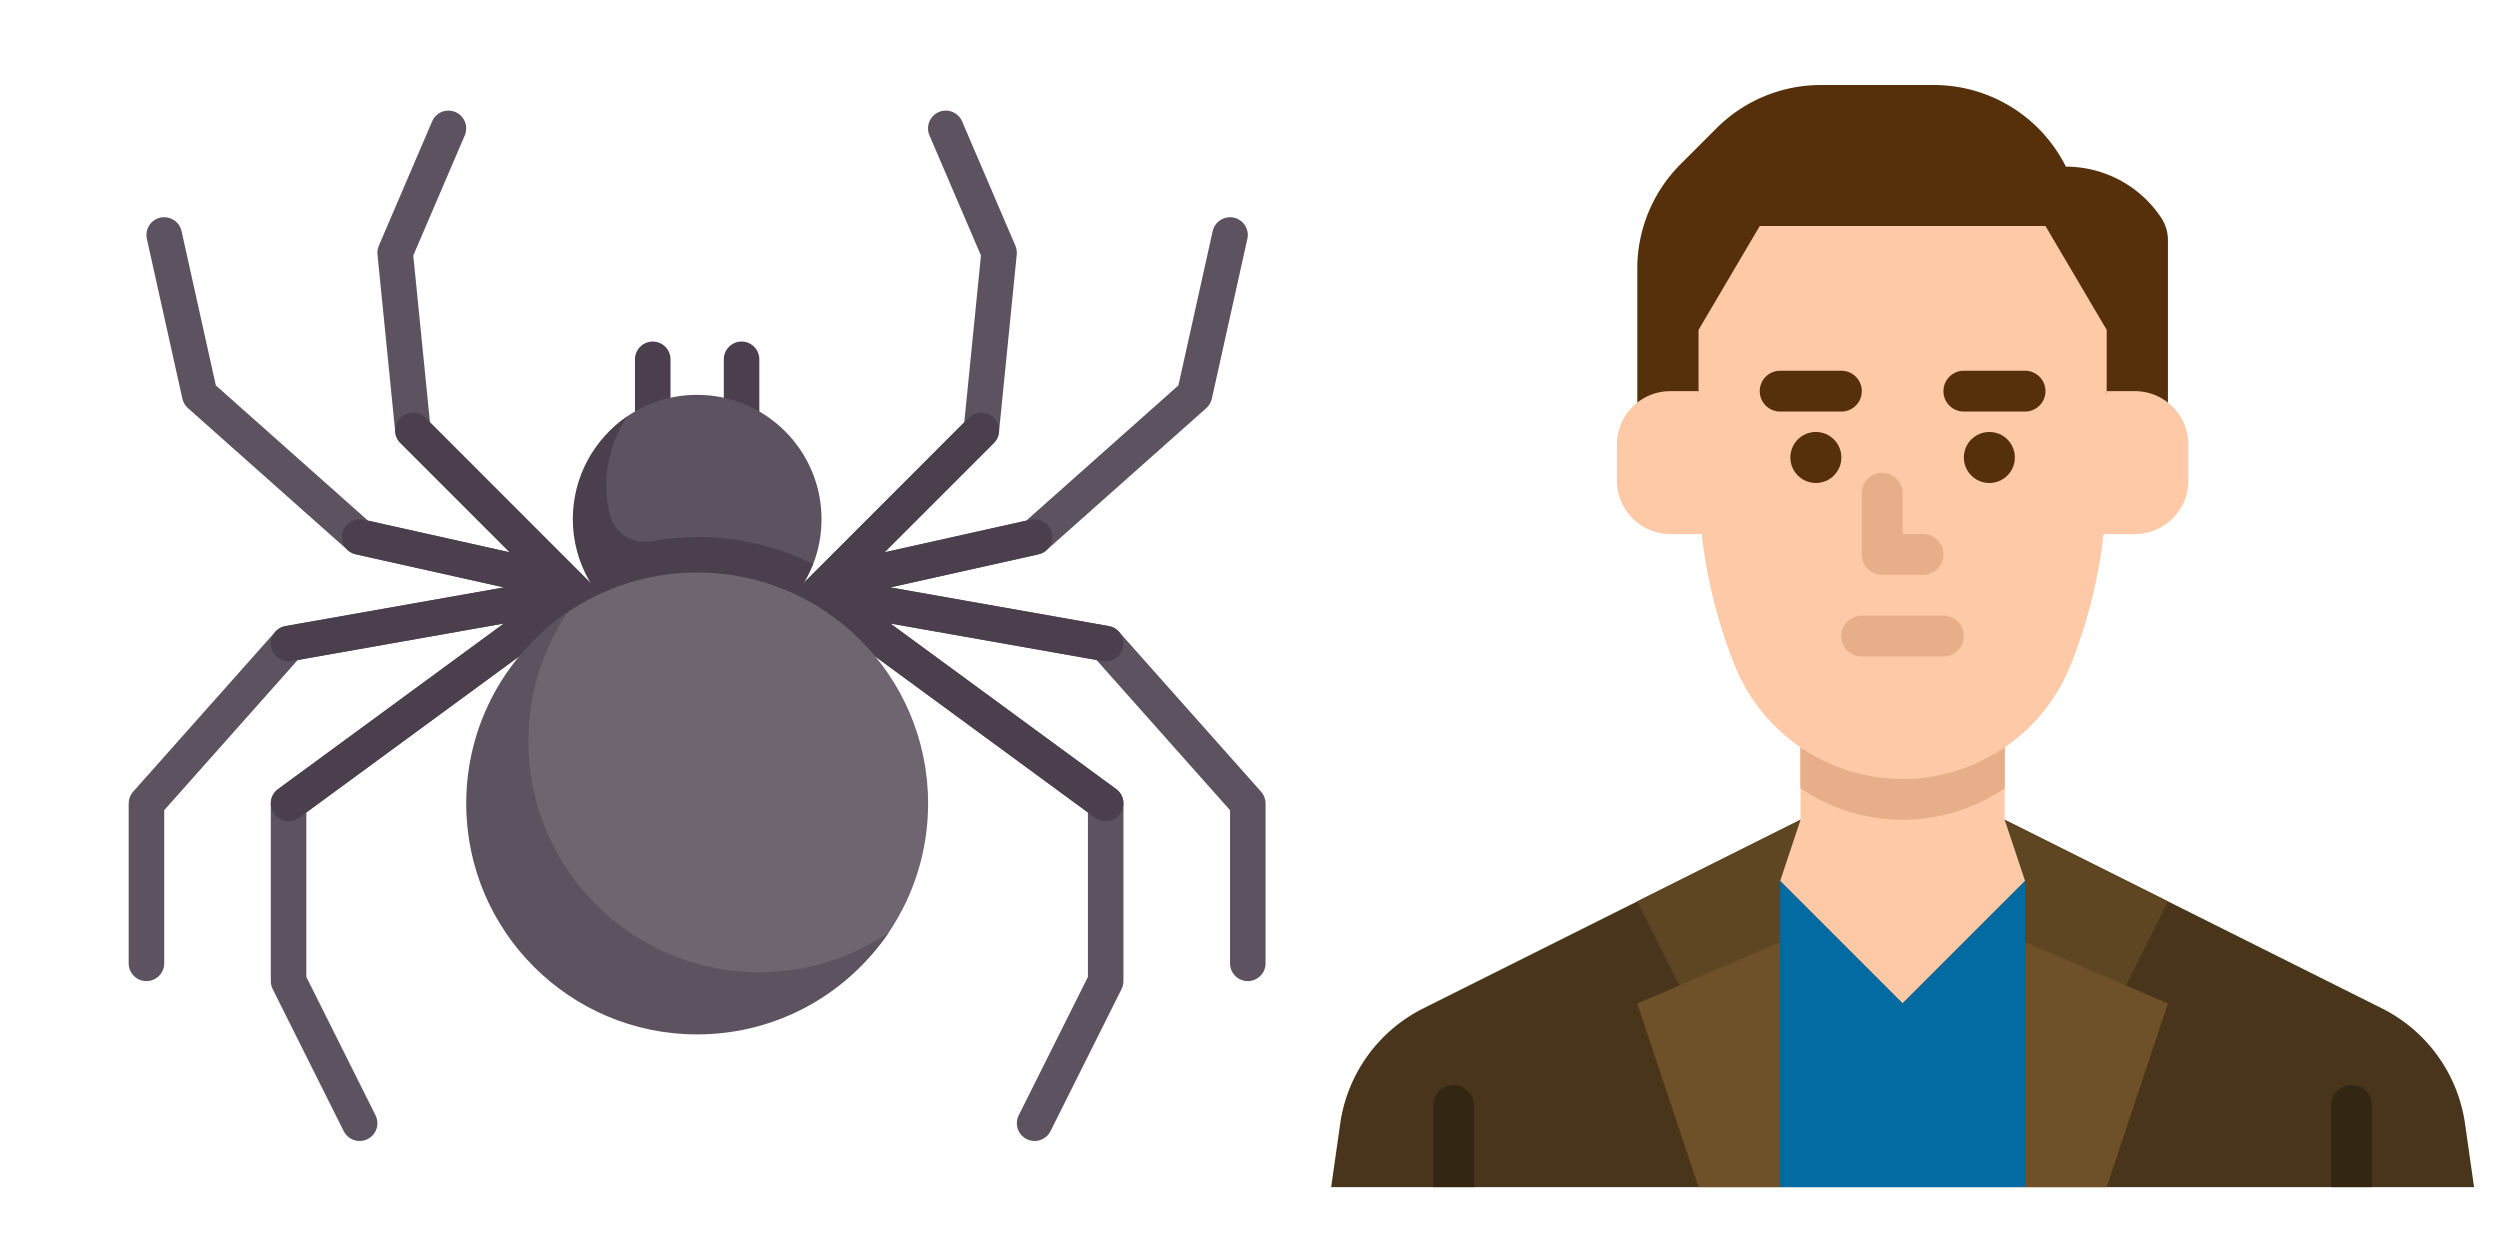 <?xml version="1.0" encoding="UTF-8" standalone="no"?>
<svg
   xmlns:dc="http://purl.org/dc/elements/1.1/"
   xmlns:cc="http://creativecommons.org/ns#"
   xmlns:rdf="http://www.w3.org/1999/02/22-rdf-syntax-ns#"
   xmlns:svg="http://www.w3.org/2000/svg"
   xmlns="http://www.w3.org/2000/svg"
   width="600"
   height="300"
   viewBox="0 0 158.75 79.375"
   version="1.1"
   id="svg8">
  <defs
     id="defs2">
    <rect
       x="33.262"
       y="1.89"
       width="32.128"
       height="25.608"
       id="rect952" />
    <rect
       x="23.718"
       y="3.024"
       width="21.45"
       height="20.127"
       id="rect946" />
  </defs>
  <g
     id="layer1">
    <g
       transform="matrix(0.141,0,0,0.141,8.171,3.642)"
       id="g27300">
      <path
         d="m 315.251,254.456 -19.186,-9.744 80.246,-80.356 7.516,-75.107 -23.189,-54.113 c -1.742,-4.055 0.141,-8.758 4.203,-10.501 4.032,-1.75 8.766,0.133 10.501,4.203 l 24.002,56.004 c 0.531,1.242 0.742,2.602 0.609,3.946 l -8.001,80.006 c -0.188,1.836 -1,3.555 -2.305,4.86 L 340.4,222.9 l 63.826,-14.26 68.521,-60.903 15.439,-69.482 c 0.961,-4.313 5.243,-6.977 9.548,-6.079 4.313,0.961 7.032,5.235 6.079,9.548 l -16.001,72.005 c -0.367,1.641 -1.242,3.125 -2.5,4.243 l -72.005,64.005 c -1.016,0.906 -2.242,1.531 -3.571,1.828 l -66.747,14.907 98.398,17.415 c 1.774,0.313 3.391,1.211 4.586,2.563 l 64.005,72.005 c 1.305,1.461 2.024,3.352 2.024,5.313 v 72.005 c 0,4.422 -3.578,8.001 -8.001,8.001 -4.422,0 -8.001,-3.578 -8.001,-8.001 v -68.966 l -60.137,-67.653 -92.841,-16.426 101.709,74.587 c 2.055,1.508 3.266,3.907 3.266,6.454 v 80.006 c 0,1.242 -0.289,2.469 -0.844,3.578 l -32.002,64.005 c -1.406,2.805 -4.227,4.422 -7.165,4.422 -1.203,0 -2.422,-0.273 -3.571,-0.844 -3.953,-1.977 -5.555,-6.782 -3.578,-10.735 l 31.159,-62.317 v -74.06 z"
         fill="#5d5360"
         id="path27260" />
      <path
         d="m 378.334,162.34 c 3.125,-3.125 8.188,-3.125 11.313,0 3.125,3.125 3.125,8.188 0,11.313 l -49.25,49.25 65.853,-14.709 c 4.297,-0.945 8.587,1.75 9.548,6.063 0.969,4.313 -1.75,8.587 -6.063,9.548 l -66.747,14.907 98.398,17.415 c 4.352,0.766 7.258,4.922 6.485,9.266 -0.688,3.883 -4.055,6.61 -7.868,6.61 -0.461,0 -0.93,-0.039 -1.399,-0.125 l -95.584,-16.911 101.71,74.587 c 3.563,2.617 4.328,7.626 1.719,11.188 -1.57,2.133 -4,3.266 -6.461,3.266 -1.641,0 -3.297,-0.5 -4.727,-1.547 l -120.009,-88.006 -19.229,-9.816 z"
         fill="#4b3f4e"
         id="path27262" />
      <path
         d="m 196.749,254.456 19.186,-9.744 -80.246,-80.356 -7.516,-75.107 23.189,-54.113 c 1.742,-4.055 -0.141,-8.758 -4.203,-10.501 -4.032,-1.75 -8.766,0.133 -10.501,4.203 l -24.002,56.004 c -0.531,1.242 -0.742,2.602 -0.609,3.946 l 8.001,80.006 c 0.188,1.836 1,3.555 2.305,4.86 L 171.6,222.9 107.774,208.64 39.253,147.737 23.814,78.255 c -0.961,-4.313 -5.243,-6.977 -9.548,-6.079 -4.313,0.961 -7.032,5.235 -6.079,9.548 l 16.001,72.005 c 0.367,1.641 1.242,3.125 2.5,4.243 l 72.005,64.005 c 1.016,0.906 2.242,1.531 3.571,1.828 l 66.747,14.907 -98.398,17.415 c -1.774,0.313 -3.391,1.211 -4.586,2.563 L 2.024,330.696 C 0.719,332.157 0,334.048 0,336.009 v 72.005 c 0,4.422 3.578,8.001 8.001,8.001 4.423,0 8.001,-3.578 8.001,-8.001 V 339.048 L 76.139,271.395 168.98,254.969 67.271,329.555 c -2.055,1.508 -3.266,3.907 -3.266,6.454 v 80.006 c 0,1.242 0.289,2.469 0.844,3.578 l 32.002,64.005 c 1.406,2.805 4.227,4.422 7.165,4.422 1.203,0 2.422,-0.273 3.571,-0.844 3.953,-1.977 5.555,-6.782 3.578,-10.735 L 80.006,414.124 v -74.06 z"
         fill="#5d5360"
         id="path27264" />
      <g
         fill="#4b3f4e"
         id="g27272">
        <path
           d="m 133.666,162.34 c -3.125,-3.125 -8.188,-3.125 -11.313,0 -3.125,3.125 -3.125,8.188 0,11.313 l 49.25,49.25 -65.853,-14.709 c -4.297,-0.945 -8.587,1.75 -9.548,6.063 -0.969,4.313 1.75,8.587 6.063,9.548 l 66.747,14.907 -98.398,17.415 c -4.352,0.766 -7.258,4.922 -6.485,9.266 0.688,3.883 4.055,6.61 7.868,6.61 0.461,0 0.93,-0.039 1.399,-0.125 L 168.98,254.967 67.27,329.554 c -3.563,2.617 -4.328,7.626 -1.719,11.188 1.57,2.133 4,3.266 6.461,3.266 1.641,0 3.297,-0.5 4.727,-1.547 l 120.009,-88.006 19.229,-9.816 z"
           id="path27266" />
        <path
           d="m 236.017,167.996 c -4.422,0 -8.001,-3.578 -8.001,-8.001 v -24.002 c 0,-4.422 3.578,-8.001 8.001,-8.001 4.423,0 8.001,3.578 8.001,8.001 v 24.002 c 0,4.423 -3.578,8.001 -8.001,8.001 z"
           id="path27268" />
        <path
           d="m 276.02,167.996 c -4.422,0 -8.001,-3.578 -8.001,-8.001 v -24.002 c 0,-4.422 3.578,-8.001 8.001,-8.001 4.422,0 8.001,3.578 8.001,8.001 v 24.002 c 0,4.423 -3.579,8.001 -8.001,8.001 z"
           id="path27270" />
      </g>
      <path
         d="m 312.023,207.999 c 0,7.094 -1.319,13.881 -3.726,20.127 0,0 -28.443,35.877 -52.279,35.877 -30.93,0 -52.852,-25.074 -52.852,-56.004 0,-19.304 6.615,-36.327 21.476,-46.397 8.951,-6.065 19.75,-9.608 31.376,-9.608 30.931,0.001 56.005,25.075 56.005,56.005 z"
         fill="#5d5360"
         id="path27274" />
      <path
         d="m 256.019,216 c -6.987,0 -13.797,0.677 -20.423,1.894 -8.557,1.572 -16.853,-3.542 -18.93,-11.991 -1.022,-4.158 -1.573,-8.5 -1.573,-12.982 0,-11.611 3.499,-22.374 9.55,-31.318 -14.881,10.067 -24.628,27.078 -24.628,46.397 0,10.01 2.675,19.373 7.285,27.497 0.045,0.08 0.084,0.161 0.129,0.24 1.276,2.223 2.711,4.336 4.268,6.356 0.23,0.299 0.461,0.593 0.696,0.887 0.376,0.468 0.723,0.961 1.113,1.417 0.011,-0.05 0.032,-0.098 0.043,-0.147 10.256,12.034 25.413,19.754 42.469,19.754 23.84,0 44.194,-14.886 52.275,-35.878 C 292.486,220.459 274.767,216 256.019,216 Z"
         fill="#4b3f4e"
         id="path27276" />
      <path
         d="m 360.026,336.009 c 0,21.566 -6.564,41.599 -17.803,58.21 -18.696,27.633 -50.329,40.448 -86.205,40.448 -57.442,0 -95.019,-41.216 -95.019,-98.658 0,-35.878 9.177,-67.513 36.813,-86.208 16.61,-11.237 36.641,-17.799 58.205,-17.799 57.444,-0.001 104.009,46.565 104.009,104.007 z"
         fill="#6f6571"
         id="path27278" />
      <path
         d="m 284.021,412.014 c -57.442,0 -104.008,-46.566 -104.008,-104.008 0,-21.564 6.563,-41.596 17.8,-58.206 -27.636,18.696 -45.802,50.331 -45.802,86.208 0,57.442 46.566,104.008 104.008,104.008 35.878,0 67.509,-18.161 86.205,-45.797 -16.611,11.237 -36.639,17.795 -58.203,17.795 z"
         fill="#5d5360"
         id="path27280" />
    </g>
    <g
       transform="matrix(0.162,0,0,0.162,79.344,-3.674)"
       id="flat">
      <path
         d="m 336,488 h 144 l -3.554,-24.879 a 60,60 0 0 0 -32.564,-45.18 L 296,344 H 216 L 68.118,417.941 a 60,60 0 0 0 -32.564,45.18 L 32,488 h 144"
         fill="#48351b"
         id="path27302" />
      <path
         d="m 424,488 v -32 a 8,8 0 0 1 16,0 v 32 z"
         fill="#332613"
         id="path27304" />
      <path
         d="m 216,344 -64,32 24,48 40,-32 z"
         fill="#5f4623"
         id="path27306" />
      <path
         d="m 208,488 h -32 l -24,-72 56,-24 z"
         fill="#6e5129"
         id="path27308" />
      <path
         d="m 296,344 64,32 -24,48 -40,-32 z"
         fill="#5f4623"
         id="path27310" />
      <path
         d="m 304,488 h 32 l 24,-72 -56,-24 z"
         fill="#6e5129"
         id="path27312" />
      <path
         d="m 296,312 v 19.64 c -0.08,0.06 -0.17,0.11 -0.25,0.17 A 70.9,70.9 0 0 1 216,331.64 V 312 Z"
         fill="#e6af89"
         id="path27314" />
      <path
         d="m 216,312 v 32 l -8,24 48,48 48,-48 -8,-24 v -32 z"
         fill="#fdc9a6"
         id="path27316" />
      <path
         d="m 296,312 v 19.64 c -0.08,0.06 -0.17,0.11 -0.25,0.17 A 70.9,70.9 0 0 1 216,331.64 V 312 Z"
         fill="#e6af89"
         id="path27318" />
      <path
         d="m 304,368 -48,48 -48,-48 v 120 h 96 z"
         fill="#026ca2"
         id="path27320" />
      <path
         d="m 72,488 v -32 a 8,8 0 0 1 16,0 v 32 z"
         fill="#332613"
         id="path27322" />
      <path
         d="m 152,200 v -72.022 a 57.888,57.888 0 0 1 16.955,-40.933 l 14.09,-14.09 A 57.888,57.888 0 0 1 223.978,56 h 44.245 A 57.889,57.889 0 0 1 320,88 44.846,44.846 0 0 1 357.313,107.969 16,16 0 0 1 360,116.844 V 200 Z"
         fill="#55300b"
         id="path27324" />
      <path
         d="M 256,328 A 70.9,70.9 0 0 1 190.173,283.433 198.156,198.156 0 0 1 176,209.837 V 152 l 24,-40.73 H 312 L 336,152 v 57.837 a 198.156,198.156 0 0 1 -14.173,73.6 A 70.9,70.9 0 0 1 256,328 Z"
         fill="#fdc9a6"
         id="path27326" />
      <g
         fill="#55300b"
         id="g27336">
        <path
           d="m 304,184 h -24 a 8,8 0 0 1 0,-16 h 24 a 8,8 0 0 1 0,16 z"
           id="path27328" />
        <circle
           cx="290"
           cy="202"
           r="10"
           id="circle27330" />
        <path
           d="m 232,184 h -24 a 8,8 0 0 1 0,-16 h 24 a 8,8 0 0 1 0,16 z"
           id="path27332" />
        <circle
           cx="222"
           cy="202"
           r="10"
           id="circle27334" />
      </g>
      <path
         d="m 272,280 h -32 a 8,8 0 0 1 0,-16 h 32 a 8,8 0 0 1 0,16 z"
         fill="#e6af89"
         id="path27338" />
      <path
         d="m 264,248 h -16 a 8,8 0 0 1 -8,-8 v -24 a 8,8 0 0 1 16,0 v 16 h 8 a 8,8 0 0 1 0,16 z"
         fill="#e6af89"
         id="path27340" />
      <path
         d="M 176,176 H 164.944 A 20.944,20.944 0 0 0 144,196.944 v 14.112 a 20.944,20.944 0 0 0 2.211,9.366 A 20.944,20.944 0 0 0 164.944,232 H 184 Z"
         fill="#fdc9a6"
         id="path27342" />
      <path
         d="m 336,176 h 11.056 A 20.944,20.944 0 0 1 368,196.944 v 14.112 a 20.944,20.944 0 0 1 -2.211,9.366 A 20.944,20.944 0 0 1 347.056,232 H 328 Z"
         fill="#fdc9a6"
         id="path27344" />
    </g>
  </g>
</svg>
